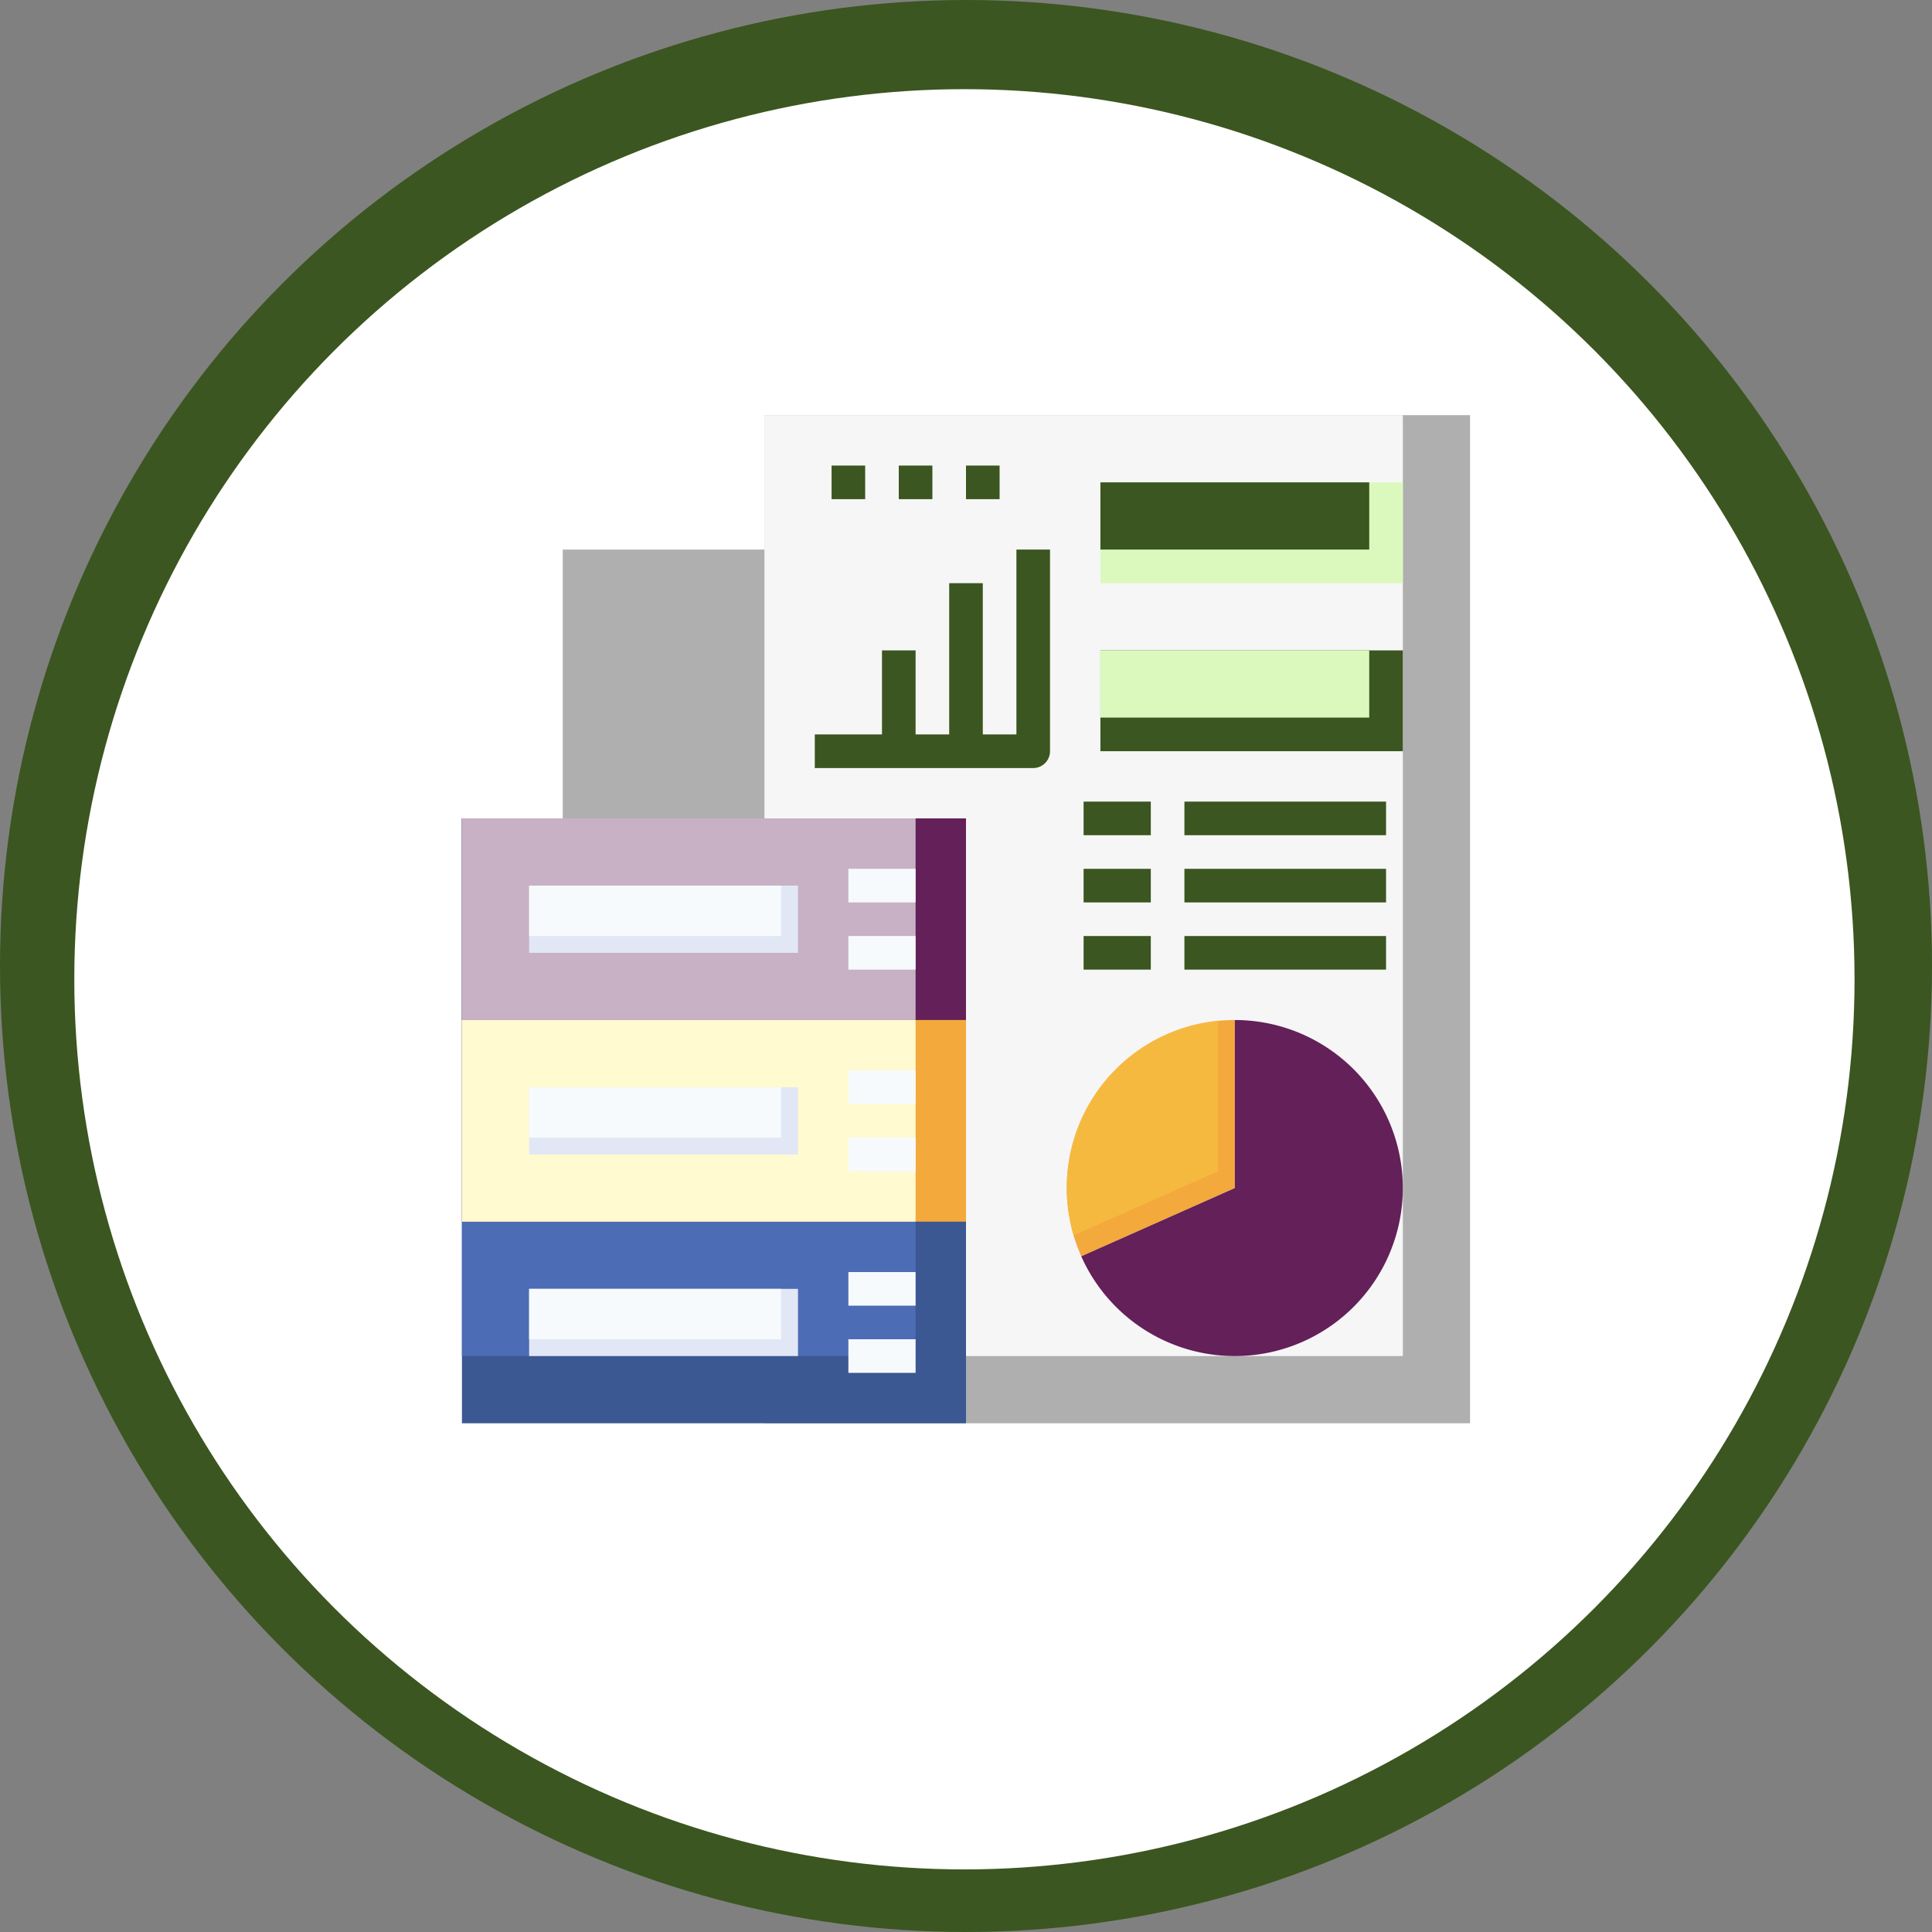 <svg xmlns="http://www.w3.org/2000/svg" width="130" height="130" viewBox="0 0 130 130">
  <rect x="0" y="0" width="130" height="130" fill="#808080" stroke="none"/>
  <g id="Grupo_1070288" data-name="Grupo 1070288" transform="translate(-1080.855 -4694.697)">
    <circle id="Elipse_5779" data-name="Elipse 5779" cx="65" cy="65" r="65" transform="translate(1080.855 4694.697)" fill="#3b5620"/>
    <g id="Grupo_1069914" data-name="Grupo 1069914" transform="translate(4593.855 2842.742)">
      <circle id="Elipse_5755" data-name="Elipse 5755" cx="59.894" cy="59.894" r="59.894" transform="translate(-3508 1857.955)" fill="#fff"/>
    </g>
    <g id="Grupo_1072509" data-name="Grupo 1072509" transform="translate(1111.938 4722.632)">
      <path id="Trazado_817710" data-name="Trazado 817710" d="M20,2H67.484V69.834H20Z" transform="translate(0.35 -2)" fill="#afafaf"/>
      <path id="Trazado_817711" data-name="Trazado 817711" d="M62.961,65.312V2H20V65.312Z" transform="translate(0.35 -2)" fill="#f6f6f6"/>
      <path id="Trazado_817712" data-name="Trazado 817712" d="M2,26H35.917V66.7H2Z" transform="translate(-2 1.134)" fill="#3b5892"/>
      <path id="Trazado_817713" data-name="Trazado 817713" d="M2,26H32.525V62.178H2Z" transform="translate(-2 1.134)" fill="#4c6cb5"/>
      <path id="Trazado_817714" data-name="Trazado 817714" d="M2,26H35.917V39.567H2Z" transform="translate(-2 1.134)" fill="#632059"/>
      <path id="Trazado_817715" data-name="Trazado 817715" d="M2,26H32.525V39.567H2Z" transform="translate(-2 1.134)" fill="#c8b1c5"/>
      <path id="Trazado_817716" data-name="Trazado 817716" d="M2,38H35.917V51.567H2Z" transform="translate(-2 2.7)" fill="#f4a93c"/>
      <path id="Trazado_817717" data-name="Trazado 817717" d="M2,38H32.525V51.567H2Z" transform="translate(-2 2.7)" fill="#fffad0"/>
      <path id="Trazado_817718" data-name="Trazado 817718" d="M6,30H24.089v4.522H6Z" transform="translate(-1.478 1.656)" fill="#e2e7f6"/>
      <path id="Trazado_817719" data-name="Trazado 817719" d="M6,30H22.958v3.392H6Z" transform="translate(-1.478 1.656)" fill="#f7fafd"/>
      <path id="Trazado_817720" data-name="Trazado 817720" d="M25,29h4.522v2.261H25Z" transform="translate(1.003 1.525)" fill="#f7fafd"/>
      <path id="Trazado_817721" data-name="Trazado 817721" d="M25,33h4.522v2.261H25Z" transform="translate(1.003 2.047)" fill="#f7fafd"/>
      <path id="Trazado_817722" data-name="Trazado 817722" d="M6,42H24.089v4.522H6Z" transform="translate(-1.478 3.223)" fill="#e2e7f6"/>
      <path id="Trazado_817723" data-name="Trazado 817723" d="M25,41h4.522v2.261H25Z" transform="translate(1.003 3.092)" fill="#f7fafd"/>
      <path id="Trazado_817724" data-name="Trazado 817724" d="M25,45h4.522v2.261H25Z" transform="translate(1.003 3.614)" fill="#f7fafd"/>
      <path id="Trazado_817725" data-name="Trazado 817725" d="M6,54H24.089v4.522H6Z" transform="translate(-1.478 4.789)" fill="#e2e7f6"/>
      <path id="Trazado_817726" data-name="Trazado 817726" d="M25,53h4.522v2.261H25Z" transform="translate(1.003 4.659)" fill="#f7fafd"/>
      <path id="Trazado_817727" data-name="Trazado 817727" d="M25,57h4.522v2.261H25Z" transform="translate(1.003 5.181)" fill="#f7fafd"/>
      <path id="Trazado_817728" data-name="Trazado 817728" d="M40,6H60.35v6.783H40Z" transform="translate(2.961 -1.478)" fill="#dbf9bd"/>
      <path id="Trazado_817729" data-name="Trazado 817729" d="M40,6H58.089v4.522H40Z" transform="translate(2.961 -1.478)" fill="#3b5620"/>
      <path id="Trazado_817730" data-name="Trazado 817730" d="M40,16H60.35v6.783H40Z" transform="translate(2.961 -0.172)" fill="#3b5620"/>
      <path id="Trazado_817731" data-name="Trazado 817731" d="M38.973,53.9l10.333-4.592V38A11.306,11.306,0,0,0,38.973,53.9Z" transform="translate(2.7 2.7)" fill="#f4a93c"/>
      <path id="Trazado_817732" data-name="Trazado 817732" d="M48.175,38.05a11.272,11.272,0,0,0-9.707,14.433l9.707-4.314Z" transform="translate(2.7 2.707)" fill="#f6b940"/>
      <path id="Trazado_817733" data-name="Trazado 817733" d="M38.86,53.9l10.333-4.592V38A11.306,11.306,0,1,1,38.86,53.9Z" transform="translate(2.813 2.7)" fill="#632059"/>
      <g id="Grupo_1071798" data-name="Grupo 1071798" transform="translate(24.872 3.392)">
        <path id="Trazado_817734" data-name="Trazado 817734" d="M24,5h2.261V7.261H24Z" transform="translate(-24 -5)" fill="#3b5620"/>
        <path id="Trazado_817735" data-name="Trazado 817735" d="M28,5h2.261V7.261H28Z" transform="translate(-23.478 -5)" fill="#3b5620"/>
        <path id="Trazado_817736" data-name="Trazado 817736" d="M32,5h2.261V7.261H32Z" transform="translate(-22.955 -5)" fill="#3b5620"/>
        <path id="Trazado_817737" data-name="Trazado 817737" d="M39,25h4.522v2.261H39Z" transform="translate(-22.042 -2.389)" fill="#3b5620"/>
        <path id="Trazado_817738" data-name="Trazado 817738" d="M39,29h4.522v2.261H39Z" transform="translate(-22.042 -1.866)" fill="#3b5620"/>
        <path id="Trazado_817739" data-name="Trazado 817739" d="M45,25H58.567v2.261H45Z" transform="translate(-21.258 -2.389)" fill="#3b5620"/>
        <path id="Trazado_817740" data-name="Trazado 817740" d="M45,29H58.567v2.261H45Z" transform="translate(-21.258 -1.866)" fill="#3b5620"/>
        <path id="Trazado_817741" data-name="Trazado 817741" d="M39,33h4.522v2.261H39Z" transform="translate(-22.042 -1.344)" fill="#3b5620"/>
        <path id="Trazado_817742" data-name="Trazado 817742" d="M45,33H58.567v2.261H45Z" transform="translate(-21.258 -1.344)" fill="#3b5620"/>
      </g>
      <path id="Trazado_817743" data-name="Trazado 817743" d="M37.7,24.7H23V22.436H36.567V10h2.261V23.567A1.131,1.131,0,0,1,37.7,24.7Z" transform="translate(0.742 -0.955)" fill="#3b5620"/>
      <path id="Trazado_817744" data-name="Trazado 817744" d="M31,12h2.261V23.306H31Z" transform="translate(1.786 -0.694)" fill="#3b5620"/>
      <path id="Trazado_817745" data-name="Trazado 817745" d="M27,16h2.261v6.783H27Z" transform="translate(1.264 -0.172)" fill="#3b5620"/>
      <path id="Trazado_817746" data-name="Trazado 817746" d="M8,28.089H21.567V10H8Z" transform="translate(-1.217 -0.955)" fill="#afafaf"/>
      <path id="Trazado_817747" data-name="Trazado 817747" d="M6,42H22.958v3.392H6Z" transform="translate(-1.478 3.223)" fill="#f7fafd"/>
      <path id="Trazado_817748" data-name="Trazado 817748" d="M6,54H22.958v3.392H6Z" transform="translate(-1.478 4.789)" fill="#f7fafd"/>
      <path id="Trazado_817749" data-name="Trazado 817749" d="M40,16H58.089v4.522H40Z" transform="translate(2.961 -0.172)" fill="#dbf9bd"/>
    </g>
  </g>
</svg>
